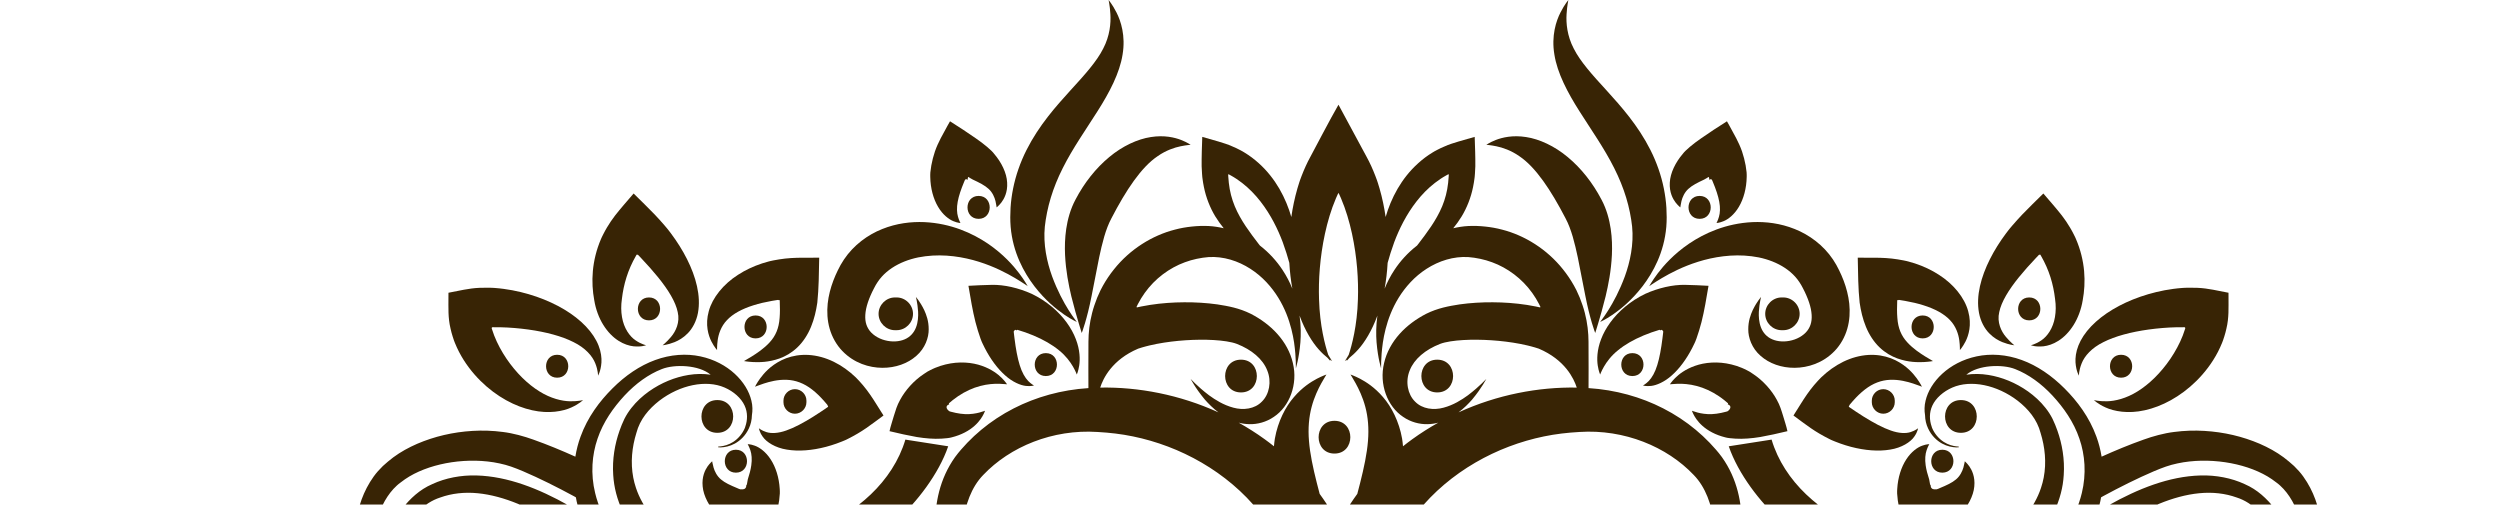 <svg width="664" height="134" viewBox="0 0 664 134" fill="none" xmlns="http://www.w3.org/2000/svg">
<path d="M190.451 92.981C190.472 92.99 190.396 91.997 190.611 90.401C190.817 88.814 191.487 86.674 193.082 85.027C194.639 83.356 197.06 82.047 200.099 81.091C201.613 80.608 203.272 80.223 205.014 79.916L206.34 79.701L206.673 79.652C206.723 79.655 206.693 79.664 206.705 79.667L206.717 79.698C206.731 79.736 206.717 79.759 206.717 79.759L206.749 79.728C206.804 79.681 206.934 79.632 207.099 79.782C207.166 81.497 207.181 83.104 207.065 84.456C206.87 87.152 206.041 89.17 204.423 90.928C202.842 92.651 200.963 93.856 199.682 94.664L197.602 95.9C197.605 95.894 198.461 96.08 200.059 96.166C201.656 96.219 204.034 96.276 207.068 95.199C208.573 94.649 210.249 93.734 211.768 92.28C213.294 90.841 214.558 88.887 215.405 86.808C216.266 84.714 216.759 82.568 217.078 80.385C217.475 76.615 217.501 72.61 217.582 68.443L213.253 68.449C211.197 68.449 209.071 68.544 206.946 68.892C206.415 68.97 205.89 69.071 205.368 69.173L204.611 69.335L204.162 69.448C203.565 69.601 202.979 69.778 202.402 69.963C200.096 70.725 197.942 71.738 196.016 72.989C192.171 75.439 189.219 79.047 188.25 82.655C187.235 86.289 188.169 89.144 188.955 90.699C189.779 92.301 190.469 92.967 190.451 92.981Z" fill="#382405"/>
<path d="M219.395 118.675C220.328 118.426 221.265 118.139 222.21 117.801L223.628 117.262L224.342 116.969L224.698 116.813L225.267 116.529C226.897 115.707 228.549 114.757 230.081 113.694C231.597 112.629 233.082 111.531 234.657 110.359L232.702 107.249C231.652 105.563 230.516 103.875 229.196 102.306C228.863 101.92 228.535 101.53 228.184 101.159C227.836 100.771 227.468 100.397 227.302 100.241C226.865 99.824 226.415 99.419 225.954 99.031C224.098 97.487 222.013 96.213 219.801 95.376C217.597 94.534 215.271 94.157 213.14 94.264C211.002 94.366 209.109 94.933 207.586 95.671C204.527 97.192 202.894 99.172 201.891 100.51C200.905 101.88 200.54 102.723 200.528 102.717C200.531 102.728 201.386 102.355 202.894 101.86C204.385 101.379 206.58 100.785 208.929 100.875C211.301 100.956 213.563 101.802 215.689 103.461C216.762 104.289 217.826 105.317 218.881 106.513L219.673 107.44C219.856 107.66 219.838 107.66 219.821 107.66L219.801 107.686C219.772 107.715 219.748 107.715 219.748 107.715L219.78 107.721C219.844 107.738 219.96 107.813 219.937 108.022C219.922 108.045 219.969 108.03 219.893 108.088L219.632 108.265L219.113 108.624L218.078 109.319L216.054 110.631C213.392 112.296 210.921 113.622 208.793 114.352C206.664 115.102 204.849 115.18 203.544 114.76C202.239 114.352 201.56 113.72 201.555 113.752C201.592 113.732 201.613 114.627 202.596 116.008C203.547 117.404 205.916 118.944 208.999 119.416C212.07 119.935 215.683 119.651 219.395 118.675Z" fill="#382405"/>
<path d="M198.615 127.318C198.542 127.75 198.475 128.184 198.38 128.616C198.351 128.749 198.272 128.827 198.206 128.92C198.22 129.169 198.174 129.424 197.985 129.646C197.756 129.916 197.449 129.965 197.115 129.979C197.049 129.982 197.002 129.956 196.941 129.951C196.814 130.014 196.544 130 195.79 129.638C193.955 128.873 192.534 128.23 191.496 127.344C190.437 126.479 189.814 125.199 189.524 124.188C189.237 123.177 189.167 122.509 189.15 122.514C189.167 122.529 188.639 122.899 187.932 123.878C187.268 124.837 186.369 126.632 186.627 129.203C186.853 131.766 188.381 134.54 190.394 136.689C191.058 137.56 193.299 139.281 195.445 140.618C197.614 141.988 200.012 143.456 202.469 144.849L203.054 143.714C204.226 141.319 205.377 139.194 206.14 136.689C206.499 135.444 206.772 134.175 206.943 132.927C207.018 132.308 207.085 131.679 207.12 131.091C207.14 130.567 207.117 130.284 207.097 129.872C206.92 126.835 206.033 124.061 204.696 122.019C203.37 119.955 201.662 118.788 200.459 118.371C199.253 117.93 198.571 117.994 198.577 117.971C198.56 117.977 198.957 118.565 199.293 119.581C199.644 120.589 199.775 122.01 199.543 123.577C199.389 124.718 199.055 125.978 198.615 127.318Z" fill="#382405"/>
<path d="M249.153 54.934C250.391 57.048 252.047 58.288 253.23 58.751C254.422 59.243 255.103 59.208 255.098 59.231C255.112 59.223 254.741 58.62 254.448 57.593C254.141 56.57 254.068 55.146 254.364 53.588C254.645 52.021 255.263 50.237 256.057 48.335C256.15 48.127 256.272 47.788 256.353 47.683C256.417 47.64 256.478 47.634 256.533 47.62C256.643 47.599 256.733 47.611 256.803 47.637C256.948 47.689 257 47.808 257 47.808L256.997 47.799C256.982 47.756 257.04 47.171 257.139 47.038C257.272 46.939 257.139 47.038 258.366 47.689C260.169 48.532 261.558 49.23 262.562 50.159C263.583 51.069 264.151 52.374 264.4 53.397C264.647 54.416 264.687 55.088 264.702 55.085C264.687 55.07 265.233 54.72 265.975 53.767C266.68 52.838 267.657 51.086 267.5 48.503C267.384 45.937 265.972 43.097 264.052 40.87C263.426 39.972 261.257 38.159 259.169 36.735C257.058 35.272 254.721 33.709 252.325 32.215L251.693 33.329C250.423 35.672 249.182 37.745 248.321 40.212C247.906 41.446 247.581 42.703 247.358 43.939C247.256 44.559 247.164 45.181 247.103 45.764C247.062 46.288 247.074 46.574 247.077 46.986C247.126 50.026 247.903 52.838 249.153 54.934Z" fill="#382405"/>
<path d="M160.249 86.315C161.397 88.16 162.818 89.585 164.262 90.502C165.704 91.432 167.122 91.846 168.247 91.976C170.514 92.208 171.599 91.652 171.602 91.71C171.631 91.675 170.387 91.475 168.815 90.398C167.238 89.344 165.701 87.19 165.205 84.225C164.947 82.722 164.918 81.164 165.179 79.374C165.399 77.478 165.788 75.549 166.397 73.629C167.006 71.715 167.826 69.83 168.882 67.997L169.076 67.661C169.114 67.603 169.105 67.644 169.123 67.632L169.172 67.635C169.201 67.641 169.224 67.652 169.238 67.667C169.27 67.696 169.273 67.725 169.273 67.725C169.273 67.725 169.27 67.693 169.302 67.661C169.314 67.647 169.334 67.635 169.366 67.629L169.389 67.618C169.378 67.597 169.569 67.8 169.647 67.881L170.271 68.538C171.921 70.279 173.449 71.99 174.798 73.658C177.497 76.991 179.455 80.182 180.003 82.898C180.644 85.588 179.49 88.012 178.214 89.498C176.955 90.995 175.96 91.693 175.989 91.71C175.984 91.675 177.146 91.666 179.194 90.859C180.209 90.439 181.461 89.767 182.674 88.516C183.892 87.282 184.953 85.371 185.373 83.127C186.226 78.581 184.819 73.499 182.479 68.837C181.293 66.485 179.843 64.177 178.176 61.951L177.538 61.12L177.155 60.642L176.526 59.898C175.682 58.904 174.795 57.94 173.893 56.982C172.072 55.097 170.21 53.281 168.29 51.396L168.212 51.483C166.521 53.463 164.903 55.273 163.355 57.254C162.589 58.256 161.861 59.319 161.203 60.433C160.884 60.995 160.556 61.551 160.272 62.13L159.857 62.958L159.617 63.494C158.402 66.32 157.709 69.239 157.462 72.002C157.21 74.773 157.398 77.391 157.83 79.716C158.219 82.16 159.109 84.505 160.249 86.315Z" fill="#382405"/>
<path d="M120.228 89.379L120.564 90.398L120.819 91.064C121.153 91.887 121.518 92.683 121.907 93.442C123.487 96.485 125.477 99.03 127.62 101.159C131.911 105.413 136.873 107.984 141.324 108.96C145.802 109.976 149.583 109.226 151.761 108.221C153.976 107.217 154.846 106.235 154.867 106.273C154.87 106.235 153.591 106.626 151.416 106.58C149.253 106.542 146.271 105.844 143.253 103.942C140.225 102.074 137.111 99.074 134.533 95.281C133.251 93.387 132.103 91.296 131.256 89.118C131.047 88.574 130.856 88.027 130.682 87.477L130.575 87.109C130.566 87.068 130.58 87.088 130.583 87.077L130.612 87.057C130.647 87.039 130.676 87.057 130.676 87.057H130.673C130.667 87.048 130.644 87.022 130.65 86.978L130.662 86.941C130.693 86.929 130.546 86.912 131.004 86.912L132.906 86.921C135.446 86.976 137.949 87.199 140.309 87.52C145.036 88.177 149.224 89.289 152.323 90.862C155.461 92.394 157.349 94.559 158.109 96.505C158.889 98.448 158.816 99.801 158.866 99.778C158.802 99.766 159.57 98.7 159.744 96.259C159.817 95.049 159.649 93.474 158.976 91.78C158.312 90.083 157.152 88.311 155.592 86.68C152.463 83.399 147.875 80.669 142.49 78.798C139.79 77.869 136.879 77.139 133.756 76.725C132.973 76.623 132.178 76.534 131.366 76.479C131.099 76.453 130.229 76.412 129.531 76.415C128.809 76.4 128.092 76.424 127.37 76.447C124.438 76.568 121.927 77.24 119.111 77.753L119.106 78.934C119.12 81.711 118.958 84.372 119.662 87.268C119.816 87.978 120.01 88.684 120.228 89.379Z" fill="#382405"/>
<path d="M274.449 89.09C277.151 90.219 279.477 91.562 281.255 93.028C284.877 95.918 285.981 99.537 286.005 99.474C285.987 99.468 286.39 98.689 286.64 97.079C286.886 95.489 286.866 92.953 285.735 90.054C284.639 87.167 282.467 84.04 279.347 81.454C277.781 80.159 276.012 78.995 273.985 78.025C270.609 76.508 266.723 75.578 263.418 75.659C261.353 75.711 259.198 75.784 257.218 75.911C257.798 79.322 258.305 82.461 259.079 85.528C259.48 87.057 259.923 88.528 260.416 89.909C260.689 90.7 260.814 90.882 261.008 91.322L261.568 92.457C263.093 95.425 264.969 97.936 266.958 99.691C268.927 101.475 271.056 102.349 272.483 102.503C273.93 102.659 274.628 102.364 274.628 102.393C274.646 102.378 273.93 102.048 273.089 101.194C272.251 100.322 271.421 98.909 270.833 96.975C270.229 95.043 269.797 92.631 269.452 89.871L269.325 88.826C269.299 88.528 269.203 87.957 269.272 87.986C269.351 87.839 269.441 87.74 269.531 87.682C269.702 87.567 269.873 87.613 269.983 87.688C270.076 87.749 270.113 87.807 270.108 87.804C270.102 87.804 270.076 87.7 270.183 87.584C271.647 88.01 273.103 88.531 274.449 89.09Z" fill="#382405"/>
<path d="M252.372 106.837C252.584 106.634 252.822 106.461 253.045 106.27C253.506 105.911 253.973 105.557 254.452 105.239C256.363 103.947 258.41 103.018 260.35 102.517C264.25 101.474 267.51 102.143 267.478 102.071C267.463 102.085 267.083 101.405 266.08 100.4C265.082 99.401 263.383 98.066 260.799 97.163C258.242 96.256 254.794 95.9 251.128 96.801C250.215 97.018 249.293 97.325 248.376 97.701C247.921 97.904 247.457 98.098 247.008 98.341C246.773 98.466 246.573 98.561 246.309 98.715L245.36 99.34C242.724 101.078 240.445 103.64 239.068 106.206C238.238 107.665 237.841 109.073 237.412 110.451L236.783 112.539C236.562 113.271 236.368 113.958 236.258 114.52C238.853 115.145 241.217 115.672 243.49 116.072C245.784 116.442 248.023 116.628 250.064 116.506C250.572 116.483 251.067 116.437 251.546 116.379C251.787 116.353 252.019 116.321 252.248 116.28L252.744 116.167C253.393 116.002 254.011 115.817 254.599 115.594C255.777 115.159 256.818 114.598 257.676 114.01C259.416 112.811 260.396 111.485 260.93 110.567C261.463 109.64 261.617 109.093 261.629 109.096C261.646 109.029 259.399 110.13 256.296 109.988C255.522 109.947 254.704 109.849 253.843 109.663C253.413 109.579 252.967 109.464 252.517 109.345L252.187 109.246L252.042 109.145C251.952 109.073 251.874 109.003 251.804 108.937C251.233 108.366 251.36 107.836 251.691 107.602C251.961 107.405 252.184 107.376 252.161 107.39C252.169 107.387 252.03 107.382 252.027 107.202L252.053 107.112L252.372 106.837Z" fill="#382405"/>
<path d="M285.654 53.003C284.285 55.551 283.557 58.334 283.192 60.77C282.827 63.251 282.786 65.562 282.879 67.71C283.088 72.011 283.83 75.668 284.546 78.7C286.054 84.723 287.33 88.406 287.304 88.438C287.33 88.47 288.745 84.674 289.928 78.604L291.938 68.365C292.724 64.684 293.626 60.891 295.206 57.958C299.054 50.545 303.103 44.394 307.502 41.458C309.674 39.941 311.909 39.194 313.562 38.852C315.215 38.51 316.233 38.475 316.23 38.461C316.222 38.475 315.439 37.861 313.719 37.178C312.02 36.515 309.215 35.834 305.669 36.402C302.143 36.932 298.121 38.788 294.617 41.719C291.088 44.643 288 48.515 285.654 53.003Z" fill="#382405"/>
<path d="M274.751 76.044C277.627 79.774 280.545 82.108 282.627 83.544C284.723 84.978 286.014 85.505 286.005 85.516C286.083 85.519 282.305 81.164 279.446 73.421C278.06 69.584 277.033 64.907 277.509 60.167C277.625 59.029 277.842 57.717 278.1 56.417C278.358 55.117 278.695 53.814 279.089 52.511C279.878 49.905 280.933 47.293 282.264 44.655C284.906 39.379 288.386 34.468 291.515 29.519C294.635 24.611 297.39 19.43 298.159 14.473C298.994 9.498 297.692 5.56 296.543 3.324C295.383 1.028 294.418 0.02 294.447 0C294.412 0 294.783 1.373 294.919 3.764C295.07 6.148 294.792 9.512 293.011 12.906C291.286 16.338 288.113 19.856 284.274 24.043C280.481 28.233 275.977 33.237 272.646 39.833C270.987 43.114 269.775 46.606 269.082 50.073C268.734 51.801 268.507 53.524 268.403 55.21C268.307 56.889 268.29 58.52 268.429 60.251C269.018 67.068 271.926 72.349 274.751 76.044Z" fill="#382405"/>
<path d="M223.716 93.213C226.842 96.465 230.867 97.669 234.335 97.69C237.835 97.713 241.089 96.555 243.386 94.513C245.732 92.486 246.689 89.628 246.66 87.471C246.671 85.267 246.045 83.614 245.48 82.374C244.279 79.91 243.229 78.891 243.264 78.865C243.226 78.865 243.696 80.301 243.85 82.791C243.908 84.016 243.838 85.531 243.299 86.941C242.768 88.357 241.733 89.527 240.271 90.135C238.824 90.757 236.902 90.876 235.043 90.375C233.181 89.897 231.473 88.754 230.644 87.346C229.794 85.968 229.6 84.297 230.035 82.053C230.267 80.944 230.673 79.736 231.212 78.491C231.479 77.866 231.783 77.243 232.137 76.568C232.479 75.894 232.743 75.433 233.086 74.929C235.704 70.957 240.701 68.669 245.775 68.061C250.867 67.409 255.899 68.24 259.99 69.523C264.102 70.817 267.362 72.538 269.566 73.838C271.77 75.147 272.956 76.015 272.962 76.001C272.947 76.01 272.289 74.709 270.688 72.587C269.082 70.479 266.483 67.511 262.38 64.707C258.297 61.957 252.602 59.327 245.517 58.994C241.997 58.847 238.137 59.298 234.315 60.833C230.513 62.342 226.741 65.07 224.163 68.918C223.522 69.856 222.945 70.919 222.527 71.793C222.104 72.659 221.686 73.592 221.329 74.547C220.61 76.458 220.062 78.491 219.833 80.646C219.616 82.797 219.717 85.085 220.358 87.306C220.99 89.521 222.17 91.612 223.716 93.213Z" fill="#382405"/>
<path d="M495.595 86.808C496.444 88.887 497.709 90.841 499.231 92.28C500.751 93.734 502.43 94.649 503.932 95.199C506.968 96.276 509.346 96.219 510.941 96.166C512.539 96.08 513.394 95.894 513.397 95.9L511.318 94.664C510.039 93.856 508.157 92.651 506.579 90.928C504.958 89.17 504.129 87.152 503.938 84.456C503.819 83.104 503.833 81.497 503.9 79.782C504.065 79.632 504.196 79.681 504.248 79.728L504.286 79.759C504.286 79.759 504.268 79.736 504.283 79.698L504.294 79.667C504.306 79.664 504.277 79.655 504.326 79.652L504.663 79.701L505.985 79.916C507.728 80.223 509.389 80.608 510.9 81.091C513.939 82.047 516.358 83.356 517.921 85.027C519.513 86.674 520.186 88.814 520.389 90.401C520.603 91.997 520.528 92.99 520.548 92.981C520.531 92.967 521.221 92.301 522.044 90.699C522.833 89.144 523.764 86.289 522.749 82.655C521.781 79.047 518.831 75.439 514.983 72.989C513.058 71.738 510.903 70.725 508.598 69.963C508.021 69.778 507.435 69.601 506.838 69.448L506.391 69.335L505.631 69.173C505.109 69.071 504.584 68.97 504.054 68.892C501.928 68.544 499.803 68.449 497.747 68.449L493.417 68.443C493.495 72.61 493.521 76.615 493.922 80.385C494.241 82.568 494.734 84.714 495.595 86.808Z" fill="#382405"/>
<path d="M492.118 106.513C493.174 105.317 494.238 104.289 495.311 103.461C497.436 101.802 499.701 100.956 502.07 100.875C504.419 100.785 506.617 101.379 508.105 101.86C509.61 102.355 510.468 102.728 510.471 102.717C510.463 102.723 510.094 101.88 509.108 100.51C508.105 99.172 506.472 97.192 503.413 95.671C501.894 94.933 499.997 94.366 497.86 94.264C495.728 94.157 493.403 94.534 491.199 95.376C488.989 96.213 486.901 97.487 485.048 99.031C484.584 99.419 484.135 99.824 483.697 100.241C483.532 100.397 483.163 100.771 482.815 101.159C482.464 101.53 482.137 101.92 481.803 102.306C480.481 103.875 479.347 105.563 478.297 107.249L476.343 110.359C477.915 111.531 479.399 112.629 480.919 113.694C482.45 114.757 484.103 115.707 485.733 116.529L486.301 116.813L486.658 116.969L487.371 117.262L488.789 117.801C489.734 118.139 490.671 118.426 491.605 118.675C495.317 119.651 498.933 119.935 502.001 119.416C505.083 118.944 507.453 117.404 508.404 116.008C509.39 114.627 509.407 113.732 509.445 113.752C509.442 113.72 508.76 114.352 507.456 114.76C506.151 115.18 504.332 115.102 502.21 114.352C500.078 113.622 497.61 112.296 494.948 110.631L492.921 109.319L491.886 108.624L491.367 108.265L491.103 108.088C491.031 108.03 491.077 108.045 491.063 108.022C491.039 107.813 491.155 107.738 491.219 107.721L491.254 107.715C491.254 107.715 491.228 107.715 491.199 107.686L491.181 107.66C491.161 107.66 491.147 107.66 491.326 107.44L492.118 106.513Z" fill="#382405"/>
<path d="M512.423 117.971C512.429 117.994 511.747 117.93 510.541 118.371C509.335 118.788 507.632 119.955 506.304 122.019C504.97 124.061 504.077 126.835 503.903 129.872C503.883 130.284 503.86 130.567 503.88 131.091C503.915 131.679 503.981 132.308 504.057 132.927C504.228 134.175 504.501 135.444 504.863 136.689C505.623 139.194 506.777 141.319 507.946 143.714L508.531 144.849C510.987 143.456 513.386 141.988 515.555 140.618C517.701 139.281 519.942 137.56 520.606 136.689C522.619 134.54 524.147 131.766 524.373 129.203C524.631 126.632 523.732 124.837 523.068 123.878C522.364 122.899 521.833 122.529 521.85 122.514C521.833 122.509 521.766 123.177 521.479 124.188C521.183 125.199 520.563 126.479 519.501 127.344C518.466 128.23 517.045 128.873 515.21 129.638C514.459 130 514.189 130.014 514.058 129.951C513.998 129.956 513.951 129.982 513.884 129.979C513.551 129.965 513.244 129.916 513.014 129.646C512.829 129.424 512.78 129.169 512.797 128.92C512.73 128.827 512.652 128.749 512.62 128.616C512.524 128.184 512.458 127.75 512.385 127.318C511.944 125.978 511.614 124.718 511.454 123.577C511.225 122.01 511.356 120.589 511.707 119.581C512.043 118.565 512.44 117.977 512.423 117.971Z" fill="#382405"/>
<path d="M446.297 55.085C446.312 55.088 446.352 54.416 446.599 53.397C446.848 52.374 447.416 51.069 448.437 50.159C449.441 49.23 450.833 48.532 452.633 47.689C453.86 47.038 453.729 46.939 453.86 47.038C453.959 47.171 454.017 47.756 454.002 47.799V47.808C454.002 47.808 454.051 47.689 454.193 47.637C454.266 47.611 454.356 47.599 454.466 47.62C454.524 47.634 454.585 47.64 454.646 47.683C454.73 47.788 454.849 48.127 454.942 48.335C455.736 50.237 456.354 52.021 456.635 53.588C456.934 55.146 456.858 56.57 456.551 57.593C456.258 58.62 455.884 59.223 455.904 59.231C455.896 59.208 456.577 59.243 457.766 58.751C458.952 58.288 460.608 57.048 461.846 54.934C463.096 52.838 463.873 50.026 463.922 46.986C463.925 46.574 463.937 46.288 463.896 45.764C463.833 45.181 463.746 44.559 463.644 43.939C463.418 42.703 463.096 41.446 462.681 40.212C461.817 37.745 460.576 35.672 459.306 33.329L458.677 32.215C456.278 33.709 453.941 35.272 451.83 36.735C449.742 38.159 447.576 39.972 446.947 40.87C445.027 43.097 443.618 45.937 443.499 48.503C443.345 51.086 444.319 52.838 445.024 53.767C445.769 54.72 446.312 55.07 446.297 55.085Z" fill="#382405"/>
<path d="M528.324 88.516C529.539 89.767 530.794 90.439 531.803 90.859C533.854 91.666 535.017 91.675 535.011 91.71C535.04 91.693 534.045 90.995 532.786 89.498C531.511 88.012 530.356 85.588 530.997 82.898C531.545 80.182 533.503 76.991 536.2 73.658C537.551 71.99 539.079 70.279 540.729 68.538L541.356 67.881C541.431 67.8 541.622 67.597 541.611 67.618L541.637 67.629C541.666 67.635 541.686 67.647 541.698 67.661C541.73 67.693 541.73 67.725 541.73 67.725C541.73 67.725 541.73 67.696 541.762 67.667C541.779 67.652 541.799 67.641 541.825 67.635L541.88 67.632C541.895 67.644 541.886 67.603 541.924 67.661L542.118 67.997C543.174 69.83 543.995 71.715 544.606 73.629C545.212 75.549 545.601 77.478 545.821 79.374C546.082 81.164 546.053 82.722 545.795 84.225C545.299 87.19 543.763 89.344 542.185 90.398C540.616 91.475 539.369 91.675 539.401 91.71C539.404 91.652 540.486 92.208 542.756 91.976C543.879 91.846 545.297 91.432 546.738 90.502C548.182 89.585 549.603 88.16 550.751 86.315C551.891 84.505 552.781 82.16 553.173 79.716C553.602 77.391 553.79 74.773 553.541 72.002C553.291 69.239 552.598 66.32 551.38 63.494L551.143 62.958L550.728 62.13C550.447 61.551 550.116 60.995 549.794 60.433C549.139 59.319 548.411 58.256 547.645 57.254C546.1 55.273 544.479 53.463 542.791 51.483L542.71 51.396C540.79 53.281 538.928 55.097 537.107 56.982C536.206 57.94 535.318 58.904 534.474 59.898L533.845 60.642L533.462 61.12L532.824 61.951C531.154 64.177 529.707 66.485 528.524 68.837C526.181 73.499 524.774 78.581 525.627 83.127C526.047 85.371 527.112 87.282 528.324 88.516Z" fill="#382405"/>
<path d="M551.255 96.259C551.429 98.7 552.198 99.766 552.137 99.778C552.183 99.801 552.108 98.448 552.891 96.505C553.651 94.559 555.541 92.394 558.676 90.862C561.776 89.289 565.963 88.177 570.69 87.52C573.053 87.199 575.553 86.976 578.094 86.921L579.999 86.912C580.454 86.912 580.306 86.929 580.338 86.941L580.349 86.978C580.358 87.022 580.332 87.048 580.326 87.057H580.323C580.323 87.057 580.35 87.039 580.387 87.057L580.416 87.077C580.422 87.088 580.434 87.068 580.428 87.109L580.318 87.477C580.147 88.027 579.955 88.574 579.746 89.118C578.897 91.296 577.748 93.387 576.467 95.281C573.892 99.074 570.774 102.074 567.75 103.942C564.728 105.844 561.747 106.542 559.581 106.58C557.409 106.626 556.13 106.235 556.133 106.273C556.153 106.235 557.02 107.217 559.239 108.221C561.416 109.226 565.198 109.976 569.675 108.96C574.126 107.984 579.088 105.413 583.38 101.159C585.523 99.03 587.512 96.485 589.093 93.442C589.484 92.683 589.847 91.887 590.18 91.064L590.435 90.398L590.772 89.379C590.992 88.684 591.183 87.978 591.337 87.268C592.042 84.372 591.879 81.711 591.894 78.934L591.888 77.753C589.075 77.24 586.561 76.568 583.629 76.447C582.907 76.424 582.188 76.4 581.469 76.415C580.773 76.412 579.9 76.453 579.633 76.479C578.821 76.534 578.027 76.623 577.244 76.725C574.121 77.139 571.212 77.869 568.509 78.798C563.127 80.669 558.537 83.399 555.408 86.68C553.848 88.311 552.688 90.083 552.024 91.78C551.354 93.474 551.183 95.049 551.255 96.259Z" fill="#382405"/>
<path d="M610.673 152.23C610.346 153.171 609.963 154.072 609.502 154.909C609.076 155.682 608.615 156.423 608.075 157.092C607.762 157.48 607.417 157.857 607.063 158.219C606.448 158.852 605.793 159.435 605.143 159.884C604.096 160.604 602.925 161.103 601.727 161.386C599.318 161.957 596.847 161.708 594.739 160.97C592.277 160.127 590.659 158.378 589.58 156.467C590.215 157.115 590.978 157.738 591.903 158.306C593.782 159.446 597.656 159.511 600.205 158.731C601.466 158.364 602.687 157.72 603.769 156.907C604.859 156.111 605.903 155.129 606.776 153.921C607.344 153.171 607.794 152.308 608.148 151.388C608.913 149.392 609.168 147.099 608.783 144.875C608.264 141.615 606.756 138.51 604.688 135.704C604.505 135.467 604.294 135.232 604.105 134.998C602.093 132.49 599.634 130.069 596.168 128.572C592.712 126.962 588.568 126.163 584.447 126.282C576.101 126.513 567.866 129.812 560.048 134.204C559.056 134.766 558.067 135.348 557.078 135.948C557.368 135.024 557.638 134.092 557.844 133.15C557.922 132.797 557.974 132.45 558.044 132.096C558.218 132.001 558.395 131.888 558.572 131.792C563.113 129.34 567.666 127.049 572.062 125.173C573.155 124.712 574.245 124.275 575.263 123.925C576.232 123.583 577.267 123.314 578.317 123.085C580.41 122.627 582.562 122.413 584.699 122.364C588.974 122.291 593.202 122.926 596.998 124.182C598.894 124.814 600.683 125.604 602.284 126.554C603.07 127.017 603.83 127.556 604.592 128.144C605.349 128.682 605.897 129.233 606.506 129.864C608.832 132.403 610.343 135.765 611.152 139.107C611.456 140.39 611.633 141.675 611.741 142.952C612.016 146.239 611.648 149.43 610.673 152.23ZM387.381 109.527C388.872 108.401 390.04 107.211 390.965 106.159C393.772 102.789 394.721 100.614 394.773 100.646C394.741 100.6 393.198 102.467 389.875 104.992C388.21 106.203 386.036 107.584 383.411 108.279C380.819 108.994 377.768 108.658 375.848 106.672C373.882 104.761 373.195 101.344 374.427 98.373C375.593 95.367 378.568 92.865 382.498 91.336C383.962 90.775 386.326 90.45 388.669 90.314C391.049 90.178 393.569 90.21 396.116 90.375C398.662 90.546 401.251 90.856 403.774 91.339L405.644 91.742L406.607 91.982C407.335 92.179 408.005 92.361 408.71 92.605C415.626 95.544 418.007 100.493 418.787 102.942C408.62 102.766 397.713 104.813 387.381 109.527ZM375.106 116.654C374.274 117.253 373.45 117.884 372.638 118.533C372.563 117.847 372.516 117.155 372.395 116.486C371.594 111.928 369.57 108.045 367.334 105.473C365.099 102.858 362.811 101.431 361.23 100.591C359.632 99.763 358.69 99.488 358.696 99.47C358.681 99.479 359.235 100.31 360.059 101.799C360.876 103.287 361.941 105.45 362.631 108.082C363.341 110.72 363.614 113.767 363.335 117.123C363.069 120.485 362.28 124.194 361.259 128.245C361.01 129.224 360.755 130.2 360.499 131.17C359.226 132.919 358.026 134.737 356.924 136.651C356.329 137.671 355.886 138.788 355.584 139.97C355.196 138.814 354.691 137.7 354.079 136.651C352.974 134.737 351.774 132.919 350.501 131.17C350.245 130.2 349.99 129.224 349.741 128.245C348.72 124.194 347.931 120.485 347.665 117.123C347.383 113.767 347.659 110.72 348.369 108.082C349.059 105.45 350.124 103.287 350.939 101.799C351.765 100.31 352.316 99.479 352.304 99.47C352.31 99.488 351.368 99.763 349.77 100.591C348.189 101.431 345.901 102.858 343.666 105.473C341.43 108.045 339.406 111.928 338.605 116.486C338.484 117.155 338.434 117.847 338.362 118.533C337.55 117.884 336.726 117.253 335.894 116.654C333.652 115.029 331.344 113.578 328.998 112.261C329.888 112.495 330.848 112.649 331.878 112.66C333.963 112.707 336.323 112.116 338.35 110.709C342.488 107.961 344.771 102.071 343.384 96.41C342.744 93.583 341.253 90.908 339.272 88.701C337.292 86.483 334.847 84.714 332.229 83.356C329.074 81.798 326.226 81.306 323.32 80.845C320.426 80.44 317.515 80.272 314.545 80.286C311.573 80.304 308.551 80.506 305.443 80.984C304.663 81.106 303.88 81.245 303.091 81.404L301.948 81.653C301.977 81.641 301.948 81.644 301.954 81.639C301.937 81.624 301.937 81.61 301.942 81.601L301.951 81.584C301.951 81.584 301.916 81.621 301.882 81.592C301.873 81.587 301.864 81.578 301.858 81.56L301.85 81.534L302.203 80.808C302.74 79.759 303.358 78.754 304.039 77.802C306.768 73.982 310.578 71.168 314.696 69.659C315.723 69.271 316.775 68.978 317.837 68.747C318.883 68.521 320.038 68.353 320.966 68.286C322.932 68.156 324.93 68.411 326.818 68.961C330.611 70.07 333.899 72.323 336.361 74.947C341.36 80.272 343.054 86.674 343.706 90.951C344.333 95.324 344.135 97.866 344.185 97.855C344.133 97.846 345.005 95.483 345.388 90.893C345.533 88.933 345.548 86.55 345.168 83.825C346.635 87.853 348.546 90.913 350.245 92.804C351.156 93.824 351.951 94.527 352.565 95.011C353.076 95.608 353.369 95.894 353.357 95.9C353.369 95.903 353.311 95.758 353.215 95.498C353.609 95.77 353.83 95.891 353.821 95.9C353.841 95.894 353.389 95.338 352.777 94.238C351.956 91.748 350.538 86.561 350.335 79.475C350.167 74.417 350.544 68.394 351.907 62.078C352.591 58.93 353.528 55.708 354.824 52.673C355.219 51.764 355.407 51.378 355.5 51.228C355.593 51.378 355.781 51.764 356.176 52.673C357.472 55.708 358.409 58.93 359.093 62.078C360.456 68.394 360.836 74.417 360.665 79.475C360.462 86.561 359.044 91.748 358.22 94.238C357.611 95.338 357.159 95.894 357.182 95.9C357.167 95.891 357.391 95.77 357.785 95.498C357.689 95.758 357.634 95.903 357.643 95.9C357.634 95.894 357.927 95.608 358.435 95.011C359.049 94.527 359.844 93.824 360.757 92.804C362.457 90.913 364.368 87.853 365.835 83.825C365.452 86.547 365.47 88.933 365.612 90.893C365.997 95.483 366.868 97.846 366.815 97.855C366.865 97.866 366.67 95.324 367.294 90.951C367.946 86.674 369.643 80.272 374.642 74.947C377.101 72.323 380.39 70.07 384.185 68.961C386.073 68.411 388.068 68.156 390.035 68.286C390.962 68.353 392.117 68.521 393.163 68.747C394.225 68.978 395.277 69.271 396.307 69.659C400.422 71.168 404.229 73.982 406.961 77.802C407.642 78.754 408.26 79.759 408.797 80.808L409.15 81.534L409.145 81.56C409.136 81.578 409.127 81.587 409.118 81.592C409.084 81.621 409.049 81.584 409.049 81.584L409.06 81.601C409.063 81.61 409.063 81.624 409.046 81.639C409.052 81.644 409.023 81.641 409.052 81.653L407.909 81.404C407.12 81.245 406.337 81.106 405.56 80.984C402.449 80.506 399.424 80.304 396.458 80.286C393.485 80.272 390.574 80.44 387.68 80.845C384.774 81.306 381.926 81.798 378.771 83.356C376.153 84.714 373.708 86.483 371.725 88.701C369.744 90.908 368.257 93.583 367.619 96.41C366.232 102.071 368.512 107.961 372.653 110.709C374.677 112.116 377.037 112.707 379.122 112.66C380.149 112.649 381.112 112.495 382.005 112.261C379.656 113.578 377.35 115.029 375.106 116.654ZM321.125 104.992C317.802 102.467 316.259 100.6 316.23 100.646C316.279 100.614 317.231 102.789 320.032 106.159C320.96 107.211 322.128 108.401 323.619 109.527C313.287 104.813 302.38 102.766 292.213 102.942C292.993 100.493 295.374 95.544 302.29 92.605C302.998 92.361 303.665 92.179 304.396 91.982L305.359 91.742L307.229 91.339C309.749 90.856 312.338 90.546 314.885 90.375C317.431 90.21 319.951 90.178 322.334 90.314C324.677 90.45 327.041 90.775 328.499 91.336C332.434 92.865 335.407 95.367 336.573 98.373C337.802 101.344 337.118 104.761 335.152 106.672C333.232 108.658 330.181 108.994 327.589 108.279C324.967 107.584 322.79 106.203 321.125 104.992ZM326.211 46.319L326.24 46.299C326.278 46.276 326.307 46.288 326.322 46.305L326.333 46.322C326.333 46.322 326.333 46.319 326.336 46.314C326.336 46.314 326.342 46.305 326.336 46.302L326.333 46.296L326.533 46.398C326.667 46.464 326.8 46.537 326.925 46.612C327.972 47.188 328.952 47.857 329.883 48.575C331.741 50.006 333.362 51.694 334.751 53.469C337.538 57.034 339.409 60.92 340.693 64.325C341.436 66.364 342.007 68.214 342.445 69.815C342.578 72.225 342.854 74.515 343.248 76.661C342.575 75.002 341.717 73.313 340.603 71.64C339.098 69.372 337.115 67.137 334.638 65.223C334.496 65.046 334.375 64.887 334.232 64.707C332.107 61.927 329.555 58.62 327.957 54.787C327.165 52.867 326.62 50.817 326.374 48.569C326.307 48.008 326.261 47.437 326.226 46.852L326.203 46.415C326.203 46.317 326.209 46.334 326.211 46.319ZM368.555 69.818C368.993 68.214 369.564 66.364 370.307 64.325C371.591 60.92 373.462 57.034 376.249 53.469C377.638 51.694 379.259 50.006 381.12 48.575C382.048 47.857 383.028 47.188 384.075 46.612C384.203 46.537 384.33 46.464 384.464 46.398L384.664 46.296V46.302C384.658 46.305 384.664 46.314 384.664 46.314C384.664 46.319 384.664 46.322 384.664 46.322L384.678 46.305C384.693 46.288 384.722 46.276 384.76 46.299L384.789 46.319C384.792 46.334 384.797 46.317 384.797 46.415L384.771 46.852C384.742 47.437 384.693 48.008 384.626 48.569C384.38 50.817 383.837 52.867 383.046 54.787C381.442 58.62 378.89 61.927 376.768 64.707C376.626 64.887 376.504 65.046 376.365 65.223C373.885 67.137 371.902 69.372 370.397 71.64C369.283 73.313 368.428 75.002 367.755 76.658C368.146 74.515 368.422 72.225 368.555 69.818ZM150.952 134.204C143.134 129.812 134.899 126.513 126.553 126.282C122.432 126.163 118.288 126.962 114.832 128.572C111.366 130.069 108.907 132.49 106.898 134.998C106.706 135.232 106.495 135.467 106.312 135.704C104.241 138.51 102.739 141.615 102.217 144.875C101.834 147.099 102.084 149.392 102.852 151.388C103.206 152.308 103.656 153.171 104.224 153.921C105.097 155.129 106.141 156.111 107.231 156.907C108.313 157.72 109.534 158.364 110.795 158.731C113.344 159.511 117.218 159.446 119.1 158.306C120.025 157.738 120.788 157.115 121.42 156.467C120.341 158.378 118.723 160.127 116.261 160.97C114.156 161.708 111.68 161.957 109.273 161.386C108.075 161.103 106.906 160.604 105.857 159.884C105.207 159.435 104.555 158.852 103.937 158.219C103.583 157.857 103.241 157.48 102.925 157.092C102.385 156.423 101.924 155.682 101.498 154.909C101.037 154.072 100.654 153.171 100.324 152.23C99.352 149.43 98.987 146.239 99.262 142.952C99.37 141.675 99.544 140.39 99.848 139.107C100.66 135.765 102.171 132.403 104.494 129.864C105.103 129.233 105.651 128.682 106.41 128.144C107.17 127.556 107.93 127.017 108.719 126.554C110.317 125.604 112.106 124.814 114.002 124.182C117.798 122.926 122.026 122.291 126.301 122.364C128.438 122.413 130.592 122.627 132.683 123.085C133.733 123.314 134.768 123.583 135.737 123.925C136.755 124.275 137.845 124.712 138.938 125.173C143.334 127.049 147.887 129.34 152.428 131.792C152.605 131.888 152.782 132.001 152.956 132.096C153.026 132.45 153.078 132.797 153.156 133.15C153.365 134.092 153.629 135.024 153.919 135.948C152.933 135.348 151.947 134.766 150.952 134.204ZM710.365 167.482C709.898 166.29 709.109 164.519 707.61 162.446C706.12 160.379 703.858 158.042 700.659 155.98C697.475 153.907 693.377 152.152 688.581 150.95C678.968 148.57 666.67 148.205 652.753 150.817C649.305 151.446 645.579 152.476 642.166 153.449C638.689 154.405 635.111 155.314 631.451 156.041C627.823 156.747 623.99 157.321 620.594 157.2C619.759 157.165 618.97 157.077 618.315 156.933C617.996 156.858 617.709 156.773 617.488 156.687C617.245 156.576 617.294 156.58 617.276 156.554C617.253 156.504 617.274 156.446 617.291 156.415C617.303 156.397 614.232 154.877 614.159 154.828C614.165 154.816 614.165 154.747 614.191 154.547L613.704 155.508C614.168 154.668 614.574 153.785 614.933 152.867C617.105 153.015 619.153 152.914 621.078 152.714C623.955 152.39 626.602 151.839 629.108 151.246C639.057 148.761 647.003 145.848 653.763 144.565C657.118 143.894 660.128 143.587 662.72 143.723C665.307 143.853 667.453 144.452 669.045 145.272C670.64 146.083 671.695 147.041 672.351 147.719C673.003 148.405 673.293 148.81 673.299 148.805C673.293 148.808 673.099 148.373 672.588 147.58C672.072 146.795 671.214 145.64 669.706 144.47C668.204 143.309 666.017 142.22 663.268 141.603C660.525 140.969 657.271 140.775 653.676 140.925C646.484 141.174 637.877 143.016 628.232 144.253C625.831 144.536 623.363 144.756 620.916 144.768C619.48 144.777 618.056 144.696 616.694 144.507C616.789 142.657 616.728 140.763 616.47 138.861C615.905 134.758 614.553 130.469 611.741 126.554C611.045 125.578 610.207 124.654 609.302 123.771C608.374 122.955 607.576 122.231 606.553 121.478C604.587 120.018 602.432 118.846 600.176 117.864C595.658 115.93 590.714 114.757 585.482 114.447C582.867 114.288 580.176 114.369 577.435 114.731C574.721 115.061 571.78 115.88 569.324 116.769C565.557 118.107 561.886 119.625 558.186 121.29C557.884 119.451 557.432 117.667 556.809 115.982C554.929 110.781 551.719 106.539 548.353 103.18C544.957 99.772 541.074 97.105 536.979 95.622C532.896 94.119 528.665 93.864 524.988 94.652C517.579 96.227 512.583 101.457 511.429 106.432C511.098 107.775 511.092 109.073 511.289 110.254C511.313 111.551 511.614 112.765 512.096 113.775C512.992 115.721 514.424 117.036 515.799 117.8C517.196 118.559 518.527 118.796 519.568 118.831C519.827 118.837 520.018 118.811 520.238 118.802C520.224 118.727 520.206 118.657 520.206 118.585C520.021 118.576 519.873 118.585 519.667 118.57C518.69 118.449 517.466 118.151 516.254 117.369C515.61 116.96 514.975 116.399 514.41 115.715C513.917 115.113 513.476 114.424 513.145 113.622C513.105 113.517 513.087 113.399 513.047 113.292C512.461 111.635 512.354 109.597 513.238 107.712C514.143 105.742 516.155 103.962 518.556 102.925C523.443 100.802 530.385 102.207 535.912 106.449C538.679 108.615 541.036 111.366 541.984 115.012C543.136 118.736 543.579 122.827 542.805 126.861C542.634 127.776 542.39 128.679 542.092 129.577C541.654 130.9 541.077 132.195 540.378 133.449C539.464 135.091 538.342 136.66 537 138.105C535.512 139.692 533.627 141.403 531.881 142.437C530.02 143.546 527.827 144.357 525.478 144.887C515.993 146.957 504.573 145.281 494.148 140.74C488.928 138.444 483.915 135.314 479.704 131.297C475.496 127.284 472.188 122.335 470.535 116.758L459.156 118.533C461.667 125.882 467.597 133.544 472.898 138.218C478.214 142.918 484.187 146.274 490.225 148.674C496.286 151.06 502.453 152.494 508.535 153.082C514.613 153.652 520.641 153.412 526.38 151.92C529.242 151.162 532.038 150.087 534.601 148.506C535.866 147.73 537.13 146.772 538.162 145.779C539.137 144.884 540.14 143.87 541.033 142.834C542.315 141.366 543.437 139.785 544.397 138.134C546.151 135.125 547.346 131.876 547.865 128.61C547.996 127.79 548.074 126.977 548.129 126.169C548.413 121.97 547.706 117.936 546.453 114.392C546.056 113.309 545.705 112.362 545.157 111.25C544.623 110.193 543.991 109.226 543.298 108.352C541.921 106.591 540.323 105.166 538.661 103.973C535.318 101.61 531.69 100.171 528.132 99.589C526.128 99.259 524.136 99.242 522.254 99.522C525.38 96.893 531.861 96.685 535.242 98.034C538.783 99.424 542.156 101.871 545.125 105.053C548.103 108.268 550.791 112.075 552.296 116.529C553.047 118.704 553.503 121.026 553.633 123.406C553.764 125.882 553.549 128.425 552.931 130.953C552.52 132.69 551.919 134.396 551.171 136.069C550.153 138.34 548.831 140.532 547.262 142.622C544.739 145.964 541.57 149.022 537.91 151.648C535.86 153.119 533.668 154.463 531.345 155.636C525.823 158.453 519.792 160.457 513.27 161.187C506.757 161.951 499.864 161.656 493 160.263C486.133 158.876 479.281 156.391 473 152.688C469.122 150.397 465.472 147.617 462.276 144.368C462.485 142.811 462.612 141.215 462.63 139.585C462.638 133.77 461.513 127.272 457.34 121.408C457.085 121.043 456.795 120.696 456.52 120.34L455.731 119.404C455.194 118.788 454.646 118.174 454.069 117.58C452.918 116.387 451.694 115.243 450.389 114.16C447.785 111.989 444.877 110.063 441.725 108.453C435.832 105.438 429.078 103.533 421.916 103.081L421.93 97.881L421.91 90.751C421.898 88.386 421.634 85.808 420.932 83.11C420.593 81.76 420.109 80.402 419.584 79.056L418.691 77.066L418.036 75.838C417.18 74.312 416.206 72.879 415.133 71.541C410.864 66.184 404.98 62.535 398.957 60.989C397.458 60.587 395.944 60.329 394.457 60.173C392.952 60.016 391.563 59.961 389.976 60.031C388.596 60.106 387.268 60.32 385.983 60.621C386.763 59.663 387.523 58.612 388.237 57.451C389.599 55.189 390.678 52.502 391.244 49.67C391.392 48.961 391.513 48.245 391.603 47.527L391.673 46.986C391.699 46.754 391.734 46.412 391.745 46.097L391.847 44.151C391.873 41.571 391.763 39.045 391.679 36.355L387.436 37.572C386.169 37.98 384.908 38.307 383.626 38.915C382.988 39.182 382.353 39.462 381.726 39.807L380.993 40.198C380.813 40.294 380.639 40.401 380.471 40.511C379.09 41.342 377.832 42.306 376.689 43.337C374.39 45.393 372.595 47.747 371.217 50.104C369.73 52.67 368.723 55.218 368.025 57.636C367.668 55.163 367.152 52.629 366.406 50.046L365.948 48.549C365.751 47.979 365.699 47.75 365.293 46.722C364.629 45.002 363.834 43.201 362.938 41.597C362.1 40.071 355.5 27.813 355.5 27.813C353.331 31.554 348.868 40.129 348.065 41.597C347.169 43.201 346.371 45.002 345.707 46.722C345.301 47.75 345.249 47.979 345.055 48.549L344.594 50.046C343.851 52.629 343.332 55.163 342.976 57.636C342.277 55.218 341.27 52.67 339.786 50.104C338.405 47.747 336.61 45.393 334.314 43.337C333.168 42.306 331.91 41.342 330.529 40.511C330.361 40.401 330.187 40.294 330.007 40.198L329.274 39.807C328.644 39.462 328.012 39.182 327.374 38.915C326.09 38.307 324.831 37.98 323.564 37.572L319.321 36.355C319.237 39.045 319.127 41.571 319.156 44.151L319.258 46.097C319.269 46.412 319.301 46.754 319.327 46.986L319.397 47.527C319.49 48.245 319.608 48.961 319.756 49.67C320.322 52.502 321.4 55.189 322.763 57.451C323.48 58.612 324.237 59.663 325.02 60.621C323.735 60.32 322.404 60.106 321.023 60.031C319.44 59.961 318.051 60.016 316.546 60.173C315.056 60.329 313.542 60.587 312.043 60.989C306.023 62.535 300.136 66.184 295.867 71.541C294.794 72.879 293.82 74.312 292.962 75.838L292.309 77.066L291.413 79.056C290.891 80.402 290.407 81.76 290.068 83.11C289.366 85.808 289.102 88.386 289.09 90.751L289.07 97.881L289.084 103.081C281.925 103.533 275.168 105.438 269.276 108.453C266.123 110.063 263.218 111.989 260.611 114.16C259.309 115.243 258.079 116.387 256.931 117.58C256.354 118.174 255.806 118.788 255.269 119.404L254.483 120.34C254.205 120.696 253.915 121.043 253.66 121.408C249.49 127.272 248.359 133.77 248.37 139.585C248.388 141.215 248.515 142.811 248.724 144.368C245.529 147.617 241.878 150.397 238 152.688C231.719 156.391 224.864 158.876 218.006 160.263C211.139 161.656 204.243 161.951 197.73 161.187C191.208 160.457 185.179 158.453 179.655 155.636C177.332 154.463 175.14 153.119 173.09 151.648C169.433 149.022 166.261 145.964 163.738 142.622C162.169 140.532 160.847 138.34 159.829 136.069C159.081 134.396 158.483 132.69 158.072 130.953C157.451 128.425 157.236 125.882 157.367 123.406C157.497 121.026 157.953 118.704 158.701 116.529C160.209 112.075 162.9 108.268 165.875 105.053C168.847 101.871 172.217 99.424 175.758 98.034C179.142 96.685 185.62 96.893 188.746 99.522C186.864 99.242 184.872 99.259 182.871 99.589C179.31 100.171 175.682 101.61 172.339 103.973C170.677 105.166 169.079 106.591 167.699 108.352C167.009 109.226 166.377 110.193 165.843 111.25C165.295 112.362 164.947 113.309 164.547 114.392C163.294 117.936 162.587 121.97 162.871 126.169C162.926 126.977 163.004 127.79 163.138 128.61C163.654 131.876 164.849 135.125 166.603 138.134C167.563 139.785 168.685 141.366 169.967 142.834C170.86 143.87 171.863 144.884 172.838 145.779C173.87 146.772 175.134 147.73 176.399 148.506C178.962 150.087 181.758 151.162 184.62 151.92C190.359 153.412 196.387 153.652 202.468 153.082C208.547 152.494 214.715 151.06 220.775 148.674C226.813 146.274 232.786 142.918 238.105 138.218C243.403 133.544 249.333 125.882 251.844 118.533L240.471 116.758C238.812 122.335 235.504 127.284 231.299 131.297C227.085 135.314 222.074 138.444 216.852 140.74C206.427 145.281 195.007 146.957 185.522 144.887C183.173 144.357 180.98 143.546 179.122 142.437C177.373 141.403 175.491 139.692 174 138.105C172.658 136.66 171.538 135.091 170.622 133.449C169.923 132.195 169.346 130.9 168.908 129.577C168.61 128.679 168.369 127.776 168.195 126.861C167.424 122.827 167.861 118.736 169.016 115.012C169.967 111.366 172.321 108.615 175.088 106.449C180.615 102.207 187.557 100.802 192.444 102.925C194.848 103.962 196.857 105.742 197.762 107.712C198.646 109.597 198.539 111.635 197.953 113.292C197.916 113.399 197.895 113.517 197.855 113.622C197.524 114.424 197.083 115.113 196.59 115.715C196.025 116.399 195.39 116.96 194.746 117.369C193.534 118.151 192.31 118.449 191.333 118.57C191.127 118.585 190.976 118.576 190.794 118.585C190.794 118.657 190.779 118.727 190.759 118.802C190.985 118.811 191.173 118.837 191.432 118.831C192.473 118.796 193.804 118.559 195.198 117.8C196.573 117.036 198.011 115.721 198.905 113.775C199.386 112.765 199.688 111.551 199.711 110.254C199.908 109.073 199.905 107.775 199.574 106.432C198.417 101.457 193.421 96.227 186.012 94.652C182.335 93.864 178.104 94.119 174.021 95.622C169.926 97.105 166.046 99.772 162.648 103.18C159.281 106.539 156.068 110.781 154.191 115.982C153.568 117.667 153.116 119.451 152.814 121.29C149.114 119.625 145.443 118.107 141.676 116.769C139.222 115.88 136.279 115.061 133.565 114.731C130.824 114.369 128.133 114.288 125.518 114.447C120.289 114.757 115.342 115.93 110.824 117.864C108.568 118.846 106.416 120.018 104.447 121.478C103.421 122.231 102.626 122.955 101.698 123.771C100.791 124.654 99.958 125.578 99.259 126.554C96.447 130.469 95.095 134.758 94.53 138.861C94.272 140.763 94.211 142.657 94.306 144.507C92.944 144.696 91.52 144.777 90.087 144.768C87.637 144.756 85.172 144.536 82.768 144.253C73.12 143.016 64.519 141.174 57.325 140.925C53.729 140.775 50.478 140.969 47.735 141.603C44.983 142.22 42.796 143.309 41.297 144.47C39.786 145.64 38.928 146.795 38.414 147.58C37.901 148.373 37.71 148.808 37.701 148.805C37.707 148.81 37.994 148.405 38.649 147.719C39.305 147.041 40.357 146.083 41.958 145.272C43.547 144.452 45.693 143.853 48.28 143.723C50.869 143.587 53.882 143.894 57.237 144.565C63.997 145.848 71.943 148.761 81.892 151.246C84.398 151.839 87.045 152.39 89.925 152.714C91.847 152.914 93.895 153.015 96.067 152.867C96.426 153.785 96.832 154.668 97.293 155.508L96.806 154.547C96.835 154.747 96.838 154.816 96.841 154.828C96.769 154.877 93.695 156.397 93.709 156.415C93.727 156.446 93.747 156.504 93.727 156.554C93.706 156.58 93.755 156.576 93.515 156.687C93.291 156.773 93.001 156.858 92.685 156.933C92.03 157.077 91.241 157.165 90.406 157.2C87.01 157.321 83.177 156.747 79.549 156.041C75.889 155.314 72.314 154.405 68.837 153.449C65.421 152.476 61.695 151.446 58.247 150.817C44.333 148.205 32.032 148.57 22.419 150.95C17.622 152.152 13.525 153.907 10.341 155.98C7.139 158.042 4.88 160.379 3.39 162.446C1.894 164.519 1.102 166.29 0.635 167.482C0.162 168.675 0.017 169.312 0 169.306C0.078 169.382 0.882 166.642 4.295 162.971C6.014 161.176 8.444 159.247 11.695 157.72C14.931 156.174 18.942 155.013 23.561 154.422C32.786 153.244 44.467 154.168 57.116 157.787C60.306 158.685 63.33 159.843 66.856 161.15C70.33 162.408 73.973 163.643 77.858 164.708C81.77 165.742 85.819 166.732 90.644 166.895C91.862 166.917 93.132 166.885 94.541 166.665C95.237 166.567 95.977 166.399 96.757 166.162C97.505 165.944 98.575 165.486 99.407 164.972C100.738 164.175 101.875 163.043 102.687 161.705C103.328 162.174 103.995 162.603 104.72 162.971C106.219 163.717 107.797 164.144 109.319 164.302C112.381 164.612 115.203 163.94 117.505 162.808C122.177 160.543 124.613 156.397 125.048 153.058C125.529 149.656 124.604 147.171 123.981 145.654C123.496 144.539 123.111 143.879 122.937 143.589C122.89 143.471 122.841 143.372 122.792 143.256C122.725 143.294 122.656 143.329 122.58 143.349C123.033 144.699 123.375 146.659 122.821 149.065C122.218 151.695 120.405 155.062 116.859 156.715C115.116 157.512 112.979 157.645 111.013 156.777C109.081 155.931 107.156 154.225 105.973 152.175C105.622 151.567 105.378 150.898 105.19 150.212C104.737 148.561 104.731 146.737 105.23 144.904C105.92 142.301 107.434 139.718 109.444 137.43C109.98 136.831 110.549 136.255 111.14 135.704C112.81 134.149 114.704 132.841 116.928 132.137C119.976 131.034 123.363 130.66 126.875 131.002C133.924 131.688 141.22 135.012 148.276 139.46C152.428 142.087 156.532 145.139 160.621 148.486C160.963 148.923 161.299 149.361 161.656 149.786C165.84 154.761 171.173 159 177.231 162.319C183.228 165.646 190.214 168.139 197.55 169.171C204.884 170.247 212.569 170.129 220.291 168.814C228.005 167.487 235.791 164.959 243.145 160.918C246.146 159.27 249.066 157.339 251.844 155.143C251.914 155.294 251.978 155.45 252.047 155.598C254.306 160.3 257.586 164.253 261.46 166.891C265.326 169.561 269.679 170.795 273.596 170.968C277.523 171.151 281.098 170.542 284.172 169.341C287.24 168.145 289.679 166.271 291.349 164.244C294.728 160.09 295.032 155.87 294.968 153.374C294.849 150.797 294.406 149.555 294.443 149.549C294.406 149.543 294.699 150.89 294.51 153.464C294.281 155.96 293.411 159.997 289.859 163.327C286.414 166.678 280.191 168.495 273.353 167.294C269.989 166.689 266.596 165.194 263.769 162.629C260.938 160.086 258.674 156.545 257.276 152.424C257.093 151.883 256.963 151.309 256.806 150.748C255.797 147.102 255.376 143.112 255.791 139.069C255.797 139.008 255.797 138.951 255.803 138.89C256.304 134.21 258.001 129.372 261.136 126.163C268.266 118.64 279.599 113.952 291.491 114.731C294.791 114.922 297.764 115.261 300.922 115.912C304.036 116.552 307.148 117.45 310.204 118.608C316.317 120.925 322.221 124.298 327.4 128.685C332.574 133.066 336.99 138.481 340.026 144.664C343.057 150.84 344.657 157.761 344.565 164.933C351.113 160.669 354.7 155.418 355.981 150.212C357.614 156.035 361.393 161.716 366.435 164.933C366.343 157.761 367.943 150.84 370.977 144.664C374.01 138.481 378.426 133.066 383.6 128.685C388.779 124.298 394.683 120.925 400.796 118.608C403.852 117.45 406.967 116.552 410.078 115.912C413.239 115.261 416.212 114.922 419.509 114.731C431.401 113.952 442.737 118.64 449.864 126.163C452.999 129.372 454.699 134.21 455.197 138.89C455.206 138.951 455.203 139.008 455.209 139.069C455.624 143.112 455.206 147.102 454.194 150.748C454.037 151.309 453.91 151.883 453.724 152.424C452.326 156.545 450.065 160.086 447.231 162.629C444.407 165.194 441.008 166.689 437.647 167.294C430.809 168.495 424.589 166.678 421.141 163.327C417.589 159.997 416.719 155.96 416.49 153.464C416.301 150.89 416.594 149.543 416.56 149.549C416.594 149.555 416.151 150.797 416.035 153.374C415.968 155.87 416.275 160.09 419.651 164.244C421.321 166.271 423.76 168.145 426.831 169.341C429.902 170.542 433.48 171.151 437.404 170.968C441.321 170.795 445.677 169.561 449.54 166.891C453.414 164.253 456.697 160.3 458.953 155.598C459.022 155.45 459.086 155.294 459.156 155.143C461.937 157.339 464.857 159.27 467.855 160.918C475.209 164.959 482.993 167.487 490.709 168.814C498.431 170.129 506.119 170.247 513.45 169.171C520.789 168.139 527.772 165.646 533.772 162.319C539.827 159 545.16 154.761 549.341 149.786C549.701 149.361 550.04 148.923 550.38 148.486C554.468 145.139 558.572 142.087 562.727 139.46C569.782 135.012 577.076 131.688 584.125 131.002C587.634 130.66 591.024 131.034 594.072 132.137C596.296 132.841 598.19 134.149 599.86 135.704C600.454 136.255 601.02 136.831 601.559 137.43C603.566 139.718 605.08 142.301 605.77 144.904C606.271 146.737 606.263 148.561 605.81 150.212C605.622 150.898 605.378 151.567 605.027 152.175C603.844 154.225 601.922 155.931 599.99 156.777C598.024 157.645 595.884 157.512 594.141 156.715C590.598 155.062 588.782 151.695 588.179 149.065C587.625 146.659 587.968 144.699 588.42 143.349C588.345 143.329 588.275 143.294 588.208 143.256C588.159 143.372 588.11 143.471 588.066 143.589C587.889 143.879 587.504 144.539 587.016 145.654C586.396 147.171 585.471 149.656 585.952 153.058C586.39 156.397 588.82 160.543 593.498 162.808C595.794 163.94 598.619 164.612 601.681 164.302C603.203 164.144 604.781 163.717 606.28 162.971C607.005 162.603 607.675 162.174 608.316 161.705C609.128 163.043 610.262 164.175 611.596 164.972C612.425 165.486 613.498 165.944 614.243 166.162C615.023 166.399 615.763 166.567 616.462 166.665C617.868 166.885 619.138 166.917 620.356 166.895C625.184 166.732 629.233 165.742 633.142 164.708C637.027 163.643 640.67 162.408 644.144 161.15C647.67 159.843 650.697 158.685 653.887 157.787C666.534 154.168 678.214 153.244 687.439 154.422C692.058 155.013 696.069 156.174 699.305 157.72C702.556 159.247 704.986 161.176 706.702 162.971C710.118 166.642 710.922 169.382 711 169.306C710.983 169.312 710.835 168.675 710.365 167.482Z" fill="#382405"/>
<path d="M587.252 145.808C587.524 144.936 587.768 144.328 587.939 143.931C587.771 144.421 587.492 145.121 587.229 145.915C587.237 145.88 587.243 145.842 587.252 145.808Z" fill="#382405"/>
<path d="M441.548 89.871C441.203 92.631 440.771 95.043 440.168 96.975C439.582 98.909 438.752 100.322 437.911 101.194C437.07 102.048 436.354 102.378 436.372 102.393C436.372 102.364 437.071 102.659 438.518 102.503C439.944 102.349 442.073 101.475 444.045 99.691C446.031 97.936 447.904 95.425 449.433 92.457L449.992 91.322C450.187 90.882 450.311 90.7 450.584 89.909C451.077 88.528 451.521 87.057 451.921 85.528C452.695 82.461 453.2 79.322 453.782 75.911C451.802 75.784 449.647 75.711 447.583 75.659C444.277 75.578 440.391 76.508 437.015 78.025C434.986 78.995 433.219 80.159 431.654 81.454C428.533 84.04 426.361 87.167 425.265 90.054C424.134 92.953 424.117 95.489 424.36 97.079C424.61 98.689 425.013 99.468 424.995 99.474C425.022 99.537 426.124 95.918 429.748 93.028C431.523 91.562 433.852 90.219 436.551 89.09C437.897 88.531 439.356 88.01 440.817 87.584C440.927 87.7 440.901 87.804 440.893 87.804C440.887 87.807 440.927 87.749 441.017 87.688C441.127 87.613 441.296 87.567 441.47 87.682C441.562 87.74 441.652 87.839 441.731 87.986C441.8 87.957 441.702 88.528 441.675 88.826L441.548 89.871Z" fill="#382405"/>
<path d="M458.961 109.145L458.813 109.246L458.485 109.345C458.033 109.464 457.586 109.579 457.16 109.663C456.296 109.849 455.478 109.947 454.707 109.988C451.601 110.13 449.354 109.029 449.371 109.096C449.383 109.093 449.536 109.64 450.07 110.567C450.603 111.485 451.584 112.811 453.324 114.01C454.185 114.598 455.223 115.159 456.4 115.594C456.989 115.817 457.61 116.002 458.256 116.167L458.755 116.28C458.981 116.321 459.213 116.353 459.454 116.379C459.932 116.437 460.428 116.483 460.936 116.506C462.977 116.628 465.216 116.442 467.51 116.072C469.783 115.672 472.147 115.145 474.742 114.52C474.632 113.958 474.435 113.271 474.22 112.539L473.588 110.451C473.159 109.073 472.761 107.665 471.932 106.206C470.555 103.64 468.275 101.078 465.639 99.34L464.691 98.715C464.427 98.561 464.224 98.466 463.992 98.341C463.543 98.098 463.079 97.904 462.623 97.701C461.707 97.325 460.788 97.018 459.871 96.801C456.206 95.9 452.758 96.256 450.2 97.163C447.617 98.066 445.92 99.401 444.92 100.4C443.919 101.405 443.537 102.085 443.522 102.071C443.493 102.143 446.75 101.474 450.65 102.517C452.59 103.018 454.637 103.947 456.551 105.239C457.03 105.557 457.496 105.911 457.955 106.27C458.178 106.461 458.416 106.634 458.63 106.837L458.946 107.112L458.973 107.202C458.967 107.382 458.833 107.387 458.839 107.39C458.819 107.376 459.039 107.405 459.309 107.602C459.639 107.836 459.764 108.366 459.196 108.937C459.126 109.003 459.048 109.073 458.961 109.145Z" fill="#382405"/>
<path d="M428.121 67.71C428.214 65.562 428.173 63.251 427.805 60.77C427.445 58.334 426.717 55.551 425.346 53.003C423 48.515 419.911 44.643 416.385 41.719C412.879 38.788 408.857 36.932 405.331 36.402C401.784 35.834 398.98 36.515 397.281 37.178C395.561 37.861 394.778 38.475 394.773 38.461C394.764 38.475 395.782 38.51 397.44 38.852C399.09 39.194 401.326 39.941 403.498 41.458C407.897 44.394 411.946 50.545 415.794 57.958C417.374 60.891 418.276 64.684 419.062 68.365L421.074 78.604C422.257 84.674 423.67 88.47 423.696 88.438C423.67 88.406 424.946 84.723 426.454 78.7C427.17 75.668 427.912 72.011 428.121 67.71Z" fill="#382405"/>
<path d="M419.486 29.519C422.618 34.468 426.095 39.379 428.737 44.655C430.068 47.293 431.123 49.905 431.915 52.511C432.306 53.814 432.643 55.117 432.901 56.417C433.159 57.717 433.376 59.029 433.489 60.167C433.968 64.907 432.941 69.584 431.555 73.421C428.696 81.164 424.917 85.519 424.996 85.516C424.987 85.505 426.277 84.978 428.374 83.544C430.456 82.108 433.373 79.774 436.25 76.044C439.074 72.349 441.983 67.068 442.572 60.251C442.711 58.52 442.694 56.889 442.598 55.21C442.493 53.524 442.264 51.801 441.919 50.073C441.226 46.606 440.014 43.114 438.355 39.833C435.023 33.237 430.52 28.233 426.727 24.043C422.887 19.856 419.715 16.338 417.99 12.906C416.212 9.512 415.931 6.148 416.081 3.764C416.218 1.373 416.589 0 416.554 0C416.583 0.02 415.618 1.028 414.458 3.324C413.312 5.56 412.007 9.498 412.842 14.473C413.614 19.43 416.366 24.611 419.486 29.519Z" fill="#382405"/>
<path d="M440.312 72.587C438.715 74.709 438.053 76.01 438.039 76.001C438.048 76.015 439.231 75.147 441.438 73.838C443.639 72.538 446.895 70.817 451.013 69.523C455.102 68.24 460.133 67.409 465.225 68.061C470.3 68.669 475.296 70.957 477.915 74.929C478.257 75.433 478.521 75.894 478.866 76.568C479.217 77.243 479.519 77.866 479.785 78.491C480.328 79.736 480.734 80.944 480.963 82.053C481.404 84.297 481.206 85.968 480.357 87.346C479.527 88.754 477.819 89.897 475.958 90.375C474.099 90.876 472.176 90.757 470.732 90.135C469.268 89.527 468.235 88.357 467.702 86.941C467.162 85.531 467.093 84.016 467.151 82.791C467.307 80.301 467.777 78.865 467.737 78.865C467.771 78.891 466.721 79.91 465.521 82.374C464.958 83.614 464.329 85.267 464.341 87.471C464.312 89.628 465.269 92.486 467.615 94.513C469.911 96.555 473.162 97.713 476.668 97.69C480.133 97.669 484.158 96.465 487.284 93.213C488.83 91.612 490.013 89.521 490.64 87.306C491.283 85.085 491.388 82.797 491.167 80.646C490.938 78.491 490.393 76.458 489.674 74.547C489.314 73.592 488.897 72.659 488.473 71.793C488.059 70.919 487.479 69.856 486.841 68.918C484.26 65.07 480.487 62.342 476.685 60.833C472.863 59.298 469.004 58.847 465.486 58.994C458.399 59.327 452.704 61.957 448.621 64.707C444.517 67.511 441.919 70.479 440.312 72.587Z" fill="#382405"/>
<path d="M520.816 106.258C515.201 106.258 515.201 114.957 520.816 114.957C526.433 114.957 526.433 106.258 520.816 106.258Z" fill="#382405"/>
<path d="M354.436 111.769C348.819 111.769 348.819 120.467 354.436 120.467C360.053 120.467 360.053 111.769 354.436 111.769Z" fill="#382405"/>
<path d="M381.729 95.529C376.112 95.529 376.112 104.228 381.729 104.228C387.346 104.228 387.346 95.529 381.729 95.529Z" fill="#382405"/>
<path d="M596.02 143.662H595.44C593.065 143.662 591.085 145.643 591.085 148.014C591.085 150.386 593.065 152.361 595.44 152.361H596.02C598.395 152.361 600.376 150.386 600.376 148.014C600.376 145.643 598.395 143.662 596.02 143.662Z" fill="#382405"/>
<path d="M473.632 79.001H473.197C470.822 79.001 468.841 80.982 468.841 83.353C468.841 85.725 470.822 87.7 473.197 87.7H473.632C476.007 87.7 477.987 85.725 477.987 83.353C477.987 80.982 476.007 79.001 473.632 79.001Z" fill="#382405"/>
<path d="M563.357 94.227C559.425 94.227 559.425 100.316 563.357 100.316C567.289 100.316 567.289 94.227 563.357 94.227Z" fill="#382405"/>
<path d="M538.966 79.001C535.034 79.001 535.034 85.09 538.966 85.09C542.895 85.09 542.895 79.001 538.966 79.001Z" fill="#382405"/>
<path d="M510.654 83.787C506.722 83.787 506.722 89.877 510.654 89.877C514.586 89.877 514.586 83.787 510.654 83.787Z" fill="#382405"/>
<path d="M500.201 103.36C498.539 103.36 497.153 104.744 497.153 106.403V106.837C497.153 108.496 498.539 109.884 500.201 109.884C501.862 109.884 503.251 108.496 503.251 106.837V106.403C503.251 104.744 501.862 103.36 500.201 103.36Z" fill="#382405"/>
<path d="M515.88 119.451C511.948 119.451 511.948 125.54 515.88 125.54C519.812 125.54 519.812 119.451 515.88 119.451Z" fill="#382405"/>
<path d="M433.562 93.789C429.63 93.789 429.63 99.879 433.562 99.879C437.494 99.879 437.494 93.789 433.562 93.789Z" fill="#382405"/>
<path d="M451.419 52.036C447.486 52.036 447.486 58.126 451.419 58.126C455.351 58.126 455.351 52.036 451.419 52.036Z" fill="#382405"/>
<path d="M420.93 147.722C416.998 147.722 416.998 153.809 420.93 153.809C424.859 153.809 424.859 147.722 420.93 147.722Z" fill="#382405"/>
<path d="M190.521 106.258C196.135 106.258 196.135 114.957 190.521 114.957C184.901 114.957 184.901 106.258 190.521 106.258Z" fill="#382405"/>
<path d="M329.607 95.529C335.224 95.529 335.224 104.228 329.607 104.228C323.99 104.228 323.99 95.529 329.607 95.529Z" fill="#382405"/>
<path d="M115.313 143.662H115.895C118.267 143.662 120.248 145.643 120.248 148.014C120.248 150.386 118.267 152.361 115.895 152.361H115.313C112.94 152.361 110.957 150.386 110.957 148.014C110.957 145.643 112.94 143.662 115.313 143.662Z" fill="#382405"/>
<path d="M237.705 79.001H238.14C240.515 79.001 242.495 80.982 242.495 83.353C242.495 85.725 240.515 87.7 238.14 87.7H237.705C235.333 87.7 233.349 85.725 233.349 83.353C233.349 80.982 235.333 79.001 237.705 79.001Z" fill="#382405"/>
<path d="M147.98 94.227C151.912 94.227 151.912 100.316 147.98 100.316C144.051 100.316 144.051 94.227 147.98 94.227Z" fill="#382405"/>
<path d="M172.373 79.001C176.303 79.001 176.303 85.09 172.373 85.09C168.438 85.09 168.438 79.001 172.373 79.001Z" fill="#382405"/>
<path d="M200.682 83.787C204.614 83.787 204.614 89.877 200.682 89.877C196.75 89.877 196.75 83.787 200.682 83.787Z" fill="#382405"/>
<path d="M211.136 103.36C212.8 103.36 214.187 104.744 214.187 106.403V106.837C214.187 108.496 212.8 109.884 211.136 109.884C209.474 109.884 208.088 108.496 208.088 106.837V106.403C208.088 104.744 209.474 103.36 211.136 103.36Z" fill="#382405"/>
<path d="M195.456 119.451C199.388 119.451 199.388 125.54 195.456 125.54C191.524 125.54 191.524 119.451 195.456 119.451Z" fill="#382405"/>
<path d="M277.775 93.789C281.707 93.789 281.707 99.879 277.775 99.879C273.843 99.879 273.843 93.789 277.775 93.789Z" fill="#382405"/>
<path d="M259.917 52.036C263.849 52.036 263.849 58.126 259.917 58.126C255.988 58.126 255.988 52.036 259.917 52.036Z" fill="#382405"/>
<path d="M290.407 147.722C294.34 147.722 294.34 153.809 290.407 153.809C286.475 153.809 286.475 147.722 290.407 147.722Z" fill="#382405"/>
</svg>
